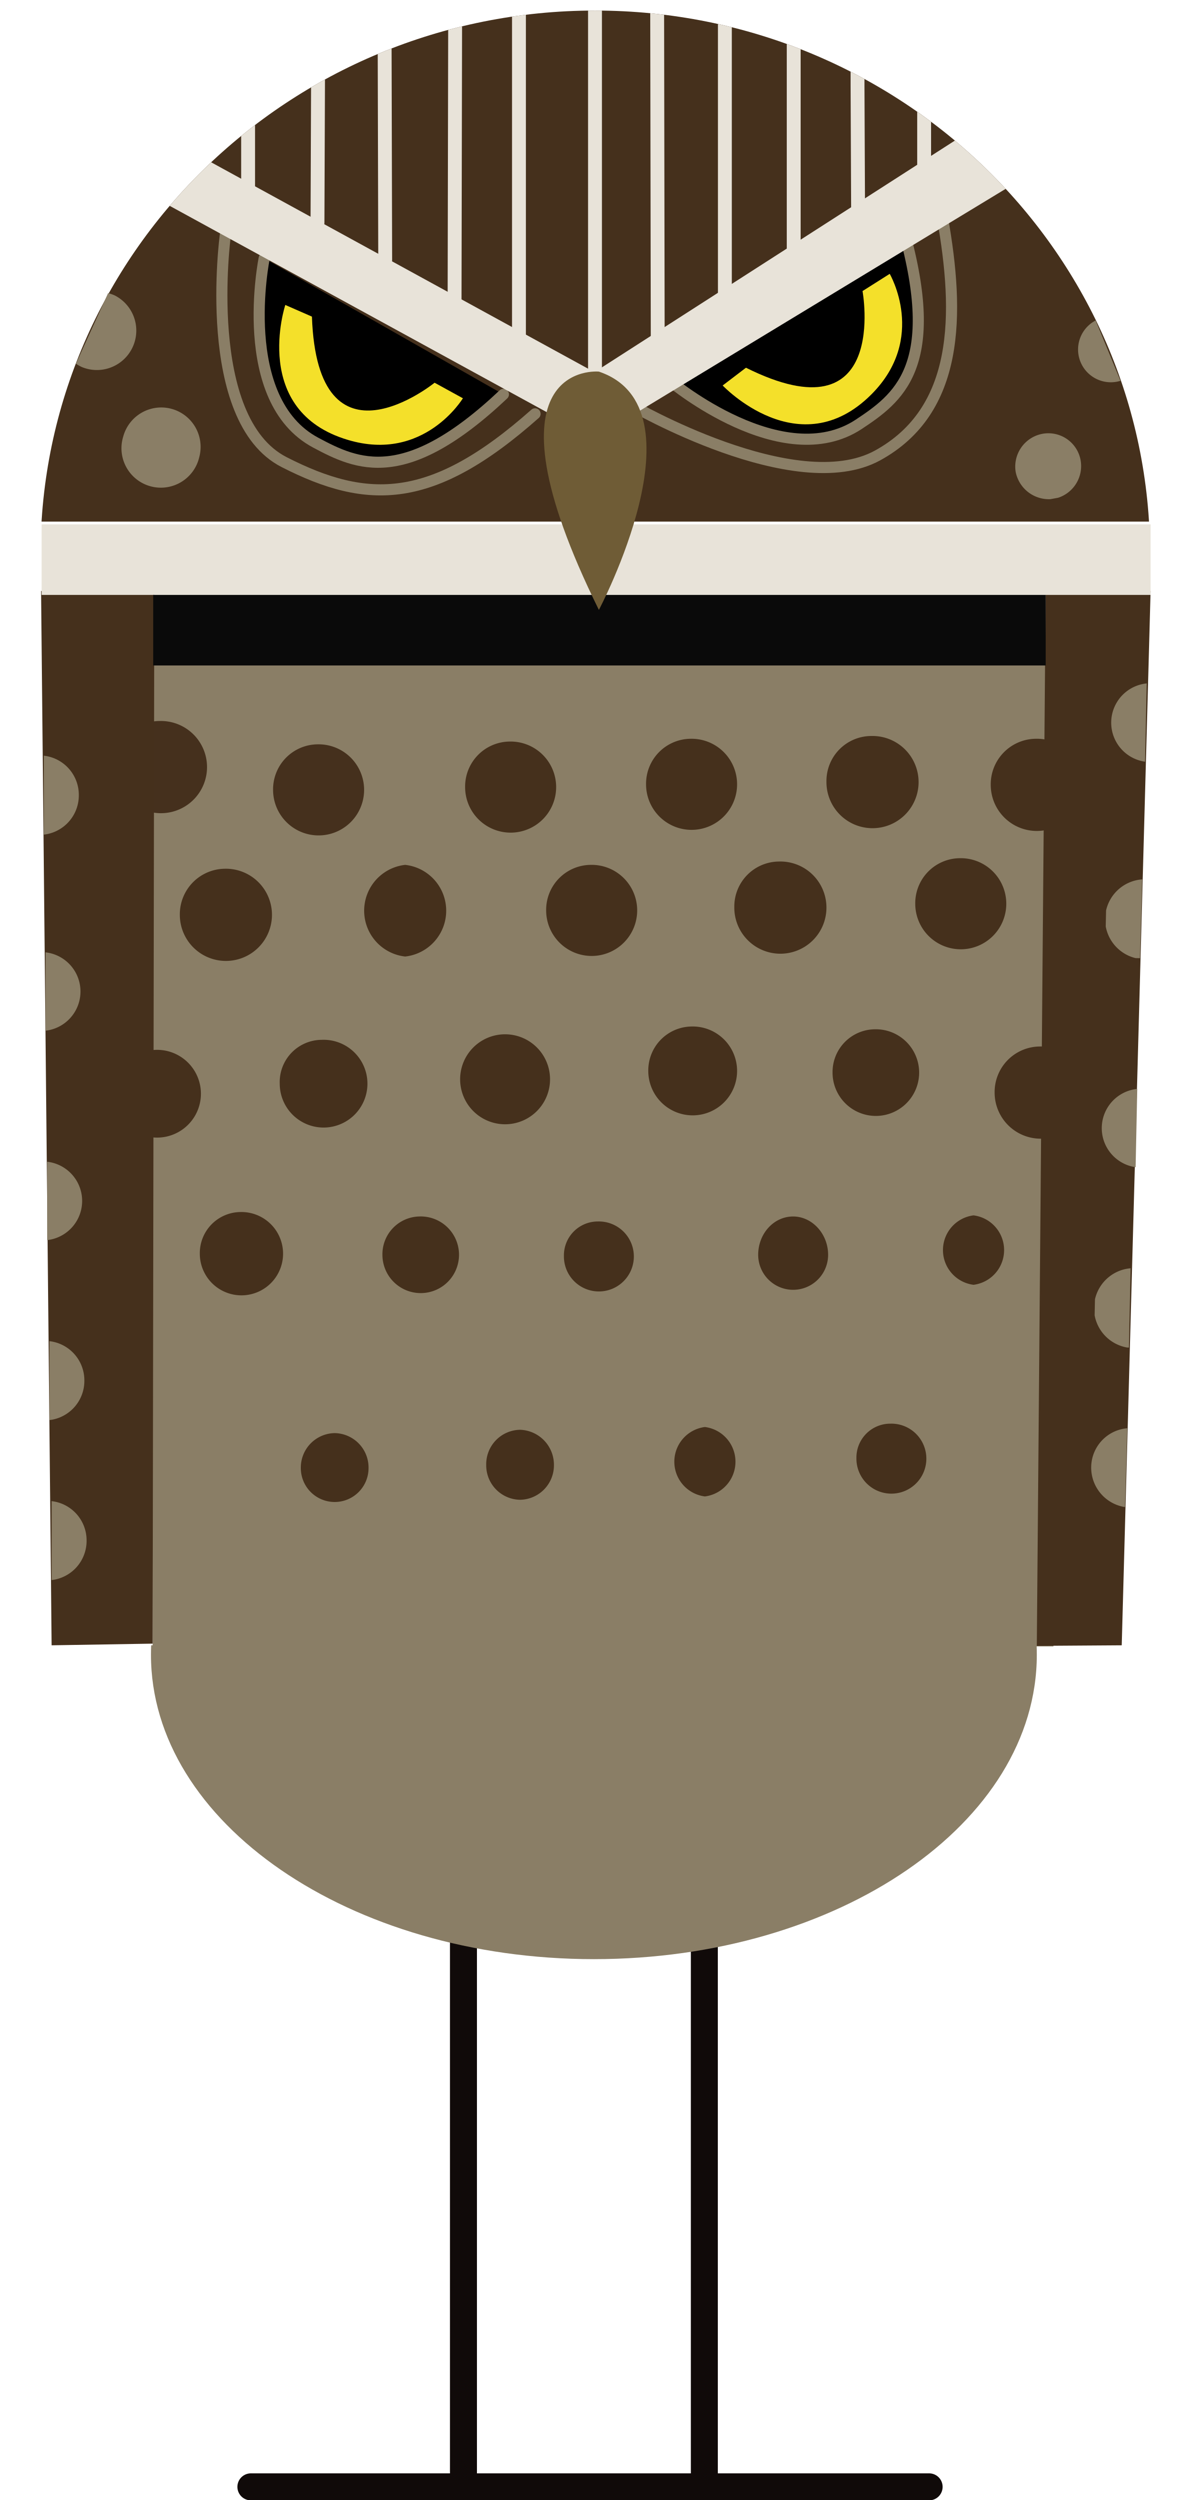 <svg class="borrowing-owl" xmlns="http://www.w3.org/2000/svg" xmlns:xlink="http://www.w3.org/1999/xlink" width="214.4" height="450.1" viewBox="0 0 214.4 450.1">
  <defs>
    <clipPath id="clip-path" transform="translate(7.3 1.9)">
      <polygon points="7.5 207.2 1.2 207.2 1.2 221.4 7.5 221.4 7.5 207.2 7.5 207.2" fill="none" clip-rule="evenodd"/>
    </clipPath>
    <clipPath id="clip-path-2" transform="translate(7.3 1.9)">
      <polygon points="7.2 169.5 0.9 169.5 0.9 183.7 7.2 183.7 7.2 169.5 7.2 169.5" fill="none" clip-rule="evenodd"/>
    </clipPath>
    <clipPath id="clip-path-3" transform="translate(7.3 1.9)">
      <polygon points="6.9 134.1 0.6 134.1 0.6 148.4 6.9 148.4 6.9 134.1 6.9 134.1" fill="none" clip-rule="evenodd"/>
    </clipPath>
    <clipPath id="clip-path-4" transform="translate(7.3 1.9)">
      <polygon points="7.9 239.5 1.6 239.5 1.6 253.8 7.9 253.8 7.9 239.5 7.9 239.5" fill="none" clip-rule="evenodd"/>
    </clipPath>
    <clipPath id="clip-path-5" transform="translate(7.3 1.9)">
      <polygon points="8.3 268.3 2 268.3 2 282.6 8.3 282.6 8.3 268.3 8.3 268.3" fill="none" clip-rule="evenodd"/>
    </clipPath>
    <clipPath id="clip-path-6" transform="translate(7.3 1.9)">
      <polygon points="191.2 193.9 197.6 194 197.3 208.3 190.9 208.2 191.2 193.9 191.2 193.9" fill="none" clip-rule="evenodd"/>
    </clipPath>
    <clipPath id="clip-path-7" transform="translate(7.3 1.9)">
      <polygon points="192.1 156.2 198.5 156.4 198.1 170.6 191.8 170.5 192.1 156.2 192.1 156.2" fill="none" clip-rule="evenodd"/>
    </clipPath>
    <clipPath id="clip-path-8" transform="translate(7.3 1.9)">
      <polygon points="193 120.9 199.3 121 199 135.3 192.6 135.2 193 120.9 193 120.9" fill="none" clip-rule="evenodd"/>
    </clipPath>
    <clipPath id="clip-path-9" transform="translate(7.3 1.9)">
      <polygon points="190.1 226.2 196.4 226.4 196.1 240.7 189.8 240.5 190.1 226.2 190.1 226.2" fill="none" clip-rule="evenodd"/>
    </clipPath>
    <clipPath id="clip-path-10" transform="translate(7.3 1.9)">
      <polygon points="189.5 255 195.8 255.2 195.4 269.4 189 269.2 189.5 255 189.5 255" fill="none" clip-rule="evenodd"/>
    </clipPath>
    <clipPath id="clip-path-11" transform="translate(7.3 1.9)">
      <polygon points="199.9 0 0 0 0 92 199.9 92 199.9 0 199.9 0" fill="none" clip-rule="evenodd"/>
    </clipPath>
    <clipPath id="clip-path-12" transform="translate(7.3 1.9)">
      <polygon points="190.1 55.8 185.1 57.8 189.6 68.8 194.6 66.7 190.1 55.8 190.1 55.8" fill="none" clip-rule="evenodd"/>
    </clipPath>
    <clipPath id="clip-path-13" transform="translate(7.3 1.9)">
      <polygon points="12.3 50.6 22.9 55.4 16.6 69.2 6 64.4 12.3 50.6 12.3 50.6" fill="none" clip-rule="evenodd"/>
    </clipPath>
    <clipPath id="clip-path-14" transform="translate(7.3 1.9)">
      <polygon points="186.8 75 174.6 77.3 176.8 88.9 188.9 86.7 186.8 75 186.8 75" fill="none" clip-rule="evenodd"/>
    </clipPath>
    <clipPath id="clip-path-15" transform="translate(7.3 1.9)">
      <polygon points="179.5 294.3 19.9 294.3 19.9 350.8 179.5 350.8 179.5 294.3 179.5 294.3" fill="none" clip-rule="evenodd"/>
    </clipPath>
    <clipPath id="clip-path-16" transform="translate(7.3 1.9)">
      <path d="M99.9,0c55.2,0,100,43.9,100,98s-44.8,98-100,98S0,152.1,0,98,44.8,0,99.9,0Z" fill="none" clip-rule="evenodd"/>
    </clipPath>
  </defs>
  <title>burrowing-owl</title>
  <g>
    <polygon points="189.8 119.7 27.5 119.7 27.5 296.4 189.8 296.4 189.8 119.7 189.8 119.7" fill="#8a7e66" fill-rule="evenodd"/>
    <path d="M76.2,341.3V445.8M119.6,338V445.8" transform="translate(7.3 1.9)" fill="none" stroke="#100a09" stroke-linecap="round" stroke-linejoin="round" stroke-width="4.86"/>
    <path d="M49.9,132.1a8.2,8.2,0,1,1-8,8.2,8.1,8.1,0,0,1,8-8.2Z" transform="translate(7.3 1.9)" fill="#45301d" fill-rule="evenodd"/>
    <path d="M21.5,127.9a8.3,8.3,0,1,1-8.1,8.2,8.1,8.1,0,0,1,8.1-8.2Z" transform="translate(7.3 1.9)" fill="#45301d" fill-rule="evenodd"/>
    <path d="M33.1,154.5a8.3,8.3,0,1,1-8,8.3,8.2,8.2,0,0,1,8-8.3Z" transform="translate(7.3 1.9)" fill="#45301c" fill-rule="evenodd"/>
    <path d="M65.7,153.8a8.3,8.3,0,0,1,0,16.5,8.3,8.3,0,0,1,0-16.5Z" transform="translate(7.3 1.9)" fill="#45301c" fill-rule="evenodd"/>
    <path d="M179.2,131.1a8.3,8.3,0,1,1-8,8.3,8.2,8.2,0,0,1,8-8.3Z" transform="translate(7.3 1.9)" fill="#45301c" fill-rule="evenodd"/>
    <path d="M179.9,186.5a8.3,8.3,0,1,1-8,8.3,8.2,8.2,0,0,1,8-8.3Z" transform="translate(7.3 1.9)" fill="#45301c" fill-rule="evenodd"/>
    <path d="M83.7,184.3a8.1,8.1,0,0,1,0,16.2,8.1,8.1,0,0,1,0-16.2Z" transform="translate(7.3 1.9)" fill="#45301c" fill-rule="evenodd"/>
    <path d="M117.2,182.9a8,8,0,1,1-7.7,7.9,7.9,7.9,0,0,1,7.7-7.9Z" transform="translate(7.3 1.9)" fill="#45301c" fill-rule="evenodd"/>
    <polygon points="207.3 106.4 202.1 296.2 186.8 296.3 188.4 106.3 207.3 106.4 207.3 106.4" fill="#45301c" fill-rule="evenodd"/>
    <path d="M150.3,183.4a7.8,7.8,0,1,1-7.6,7.8,7.7,7.7,0,0,1,7.6-7.8Z" transform="translate(7.3 1.9)" fill="#45301c" fill-rule="evenodd"/>
    <path d="M36,216.3a7.5,7.5,0,1,1-7.3,7.5,7.4,7.4,0,0,1,7.3-7.5Z" transform="translate(7.3 1.9)" fill="#45301c" fill-rule="evenodd"/>
    <path d="M21,187.1a7.9,7.9,0,0,1,0,15.8,7.9,7.9,0,0,1,0-15.8Z" transform="translate(7.3 1.9)" fill="#45301c" fill-rule="evenodd"/>
    <path d="M68.2,217.1a6.9,6.9,0,1,1-6.6,6.9,6.8,6.8,0,0,1,6.6-6.9Z" transform="translate(7.3 1.9)" fill="#45301c" fill-rule="evenodd"/>
    <path d="M100.4,218a6.3,6.3,0,1,1-6.1,6.2,6.1,6.1,0,0,1,6.1-6.2Z" transform="translate(7.3 1.9)" fill="#45301c" fill-rule="evenodd"/>
    <polygon points="7.4 106.4 9.3 296.2 27.5 295.9 27.8 106.3 7.4 106.4 7.4 106.4" fill="#45301c" fill-rule="evenodd"/>
    <path d="M53,256.1a6.2,6.2,0,0,1,6.1,6.3,6.1,6.1,0,1,1-12.2,0,6.2,6.2,0,0,1,6.1-6.3Z" transform="translate(7.3 1.9)" fill="#45301c" fill-rule="evenodd"/>
    <path d="M86.4,255.5a6.3,6.3,0,0,1,6.1,6.3,6.2,6.2,0,0,1-6.1,6.3,6.2,6.2,0,0,1-6.1-6.3,6.2,6.2,0,0,1,6.1-6.3Z" transform="translate(7.3 1.9)" fill="#45301c" fill-rule="evenodd"/>
    <path d="M119.7,255a6.3,6.3,0,0,1,0,12.5,6.3,6.3,0,0,1,0-12.5Z" transform="translate(7.3 1.9)" fill="#45301c" fill-rule="evenodd"/>
    <path d="M153.1,254.4a6.3,6.3,0,1,1-6.1,6.2,6.1,6.1,0,0,1,6.1-6.2Z" transform="translate(7.3 1.9)" fill="#45301c" fill-rule="evenodd"/>
    <path d="M168.1,216.9a6.3,6.3,0,0,1,0,12.5,6.3,6.3,0,0,1,0-12.5Z" transform="translate(7.3 1.9)" fill="#45301c" fill-rule="evenodd"/>
    <path d="M135.6,217.1c3.4,0,6.3,3.1,6.3,6.9a6.3,6.3,0,1,1-12.6,0c0-3.8,2.8-6.9,6.3-6.9Z" transform="translate(7.3 1.9)" fill="#45301c" fill-rule="evenodd"/>
    <path d="M99.1,153.8a8.2,8.2,0,1,1-8,8.2,8.1,8.1,0,0,1,8-8.2Z" transform="translate(7.3 1.9)" fill="#45301c" fill-rule="evenodd"/>
    <path d="M133,153.2a8.3,8.3,0,1,1-8,8.2,8.1,8.1,0,0,1,8-8.2Z" transform="translate(7.3 1.9)" fill="#45301c" fill-rule="evenodd"/>
    <path d="M165.6,152.6a8.2,8.2,0,1,1-8,8.2,8.1,8.1,0,0,1,8-8.2Z" transform="translate(7.3 1.9)" fill="#45301c" fill-rule="evenodd"/>
    <path d="M50.6,185.3a7.9,7.9,0,1,1-7.5,7.9,7.6,7.6,0,0,1,7.5-7.9Z" transform="translate(7.3 1.9)" fill="#45301c" fill-rule="evenodd"/>
    <path d="M84.5,131.6a8.2,8.2,0,1,1-8,8.2,8.1,8.1,0,0,1,8-8.2Z" transform="translate(7.3 1.9)" fill="#45301c" fill-rule="evenodd"/>
    <path d="M117.1,131.1a8.2,8.2,0,1,1-8,8.2,8.1,8.1,0,0,1,8-8.2Z" transform="translate(7.3 1.9)" fill="#45301c" fill-rule="evenodd"/>
    <path d="M149.7,130.6a8.3,8.3,0,1,1-8.1,8.2,8.1,8.1,0,0,1,8.1-8.2Z" transform="translate(7.3 1.9)" fill="#45301c" fill-rule="evenodd"/>
    <path d="M180.3,71.7a8.3,8.3,0,1,1-8,8.2,8.1,8.1,0,0,1,8-8.2Z" transform="translate(7.3 1.9)" fill="#dd743b" fill-rule="evenodd"/>
    <path d="M15.8,73.9a8.3,8.3,0,0,1,0,16.5,8.3,8.3,0,0,1,0-16.5Z" transform="translate(7.3 1.9)" fill="#dd743b" fill-rule="evenodd"/>
    <g clip-path="url(#clip-path)">
      <path d="M.4,207.2a7.1,7.1,0,0,1,0,14.2,7.1,7.1,0,0,1,0-14.2Z" transform="translate(7.3 1.9)" fill="#8a7e66" fill-rule="evenodd"/>
    </g>
    <g clip-path="url(#clip-path-2)">
      <path d="M.1,169.5a7.1,7.1,0,1,1,0,14.2,7.1,7.1,0,1,1,0-14.2Z" transform="translate(7.3 1.9)" fill="#8a7e66" fill-rule="evenodd"/>
    </g>
    <g clip-path="url(#clip-path-3)">
      <path d="M-.2,134.1a7.1,7.1,0,0,1,7.1,7.2,7.1,7.1,0,0,1-7.1,7.1,7.1,7.1,0,0,1-7.1-7.1,7.1,7.1,0,0,1,7.1-7.2Z" transform="translate(7.3 1.9)" fill="#8a7e66" fill-rule="evenodd"/>
    </g>
    <g clip-path="url(#clip-path-4)">
      <path d="M.8,239.5a7.1,7.1,0,0,1,7.1,7.2,7.1,7.1,0,0,1-7.1,7.1,7.1,7.1,0,0,1-7.1-7.1,7.1,7.1,0,0,1,7.1-7.2Z" transform="translate(7.3 1.9)" fill="#8a7e66" fill-rule="evenodd"/>
    </g>
    <g clip-path="url(#clip-path-5)">
      <path d="M1.2,268.3a7.1,7.1,0,0,1,7.1,7.1,7.1,7.1,0,0,1-7.1,7.2A7.2,7.2,0,0,1-6,275.4a7.1,7.1,0,0,1,7.2-7.1Z" transform="translate(7.3 1.9)" fill="#8a7e66" fill-rule="evenodd"/>
    </g>
    <g clip-path="url(#clip-path-6)">
      <path d="M198.4,194.1a7.1,7.1,0,1,0,7,7.3,7.2,7.2,0,0,0-7-7.3Z" transform="translate(7.3 1.9)" fill="#8a7e66" fill-rule="evenodd"/>
    </g>
    <g clip-path="url(#clip-path-7)">
      <path d="M199.3,156.4a7.2,7.2,0,1,0,6.9,7.3,7.1,7.1,0,0,0-6.9-7.3Z" transform="translate(7.3 1.9)" fill="#8a7e66" fill-rule="evenodd"/>
    </g>
    <g clip-path="url(#clip-path-8)">
      <path d="M200.1,121.1a7.1,7.1,0,1,0,7,7.3,7.1,7.1,0,0,0-7-7.3Z" transform="translate(7.3 1.9)" fill="#8a7e66" fill-rule="evenodd"/>
    </g>
    <g clip-path="url(#clip-path-9)">
      <path d="M197.2,226.4a7.2,7.2,0,1,0,7,7.3,7.1,7.1,0,0,0-7-7.3Z" transform="translate(7.3 1.9)" fill="#8a7e66" fill-rule="evenodd"/>
    </g>
    <g clip-path="url(#clip-path-10)">
      <path d="M196.6,255.2a7.1,7.1,0,0,0-7.3,6.9,7.2,7.2,0,0,0,6.9,7.4,7.1,7.1,0,0,0,7.3-6.9,7,7,0,0,0-6.9-7.4Z" transform="translate(7.3 1.9)" fill="#8a7e66" fill-rule="evenodd"/>
    </g>
    <g clip-path="url(#clip-path-11)">
      <path d="M99.9,0c55.2,0,100,43.9,100,98s-44.8,98-100,98S0,152.1,0,98,44.8,0,99.9,0Z" transform="translate(7.3 1.9)" fill="#45301c" fill-rule="evenodd"/>
    </g>
    <polygon points="207.3 94.4 7.5 94.4 7.5 107.1 207.3 107.1 207.3 94.4 207.3 94.4" fill="#e8e3d9" fill-rule="evenodd"/>
    <path d="M33.3,40.4S28.8,73.6,43.9,81.3,70.6,89,89.1,72.6M106.4,71s29.6,17.2,44.4,9.1,14.8-25.4,11.7-42.8" transform="translate(7.3 1.9)" fill="none" stroke="#8a7e66" stroke-linecap="round" stroke-linejoin="round" stroke-width="2"/>
    <path d="M113.7,66.9s20,16.6,33.7,7.6c7.1-4.7,14.7-10.3,8.4-33.9" transform="translate(7.3 1.9)" stroke="#8a7e66" stroke-linecap="round" stroke-linejoin="round" stroke-width="2" fill-rule="evenodd"/>
    <path d="M40.3,44.6s-5.2,25.5,9.3,33.2c7.5,4,16.1,8,33.8-8.7" transform="translate(7.3 1.9)" stroke="#8a7e66" stroke-linecap="round" stroke-linejoin="round" stroke-width="2" fill-rule="evenodd"/>
    <path d="M127.1,64.3l-4.2,3.2s13.8,14.6,26.8,1.6C159.8,59,153,47.4,153,47.4l-4.9,3.1s4.9,26.7-21,13.8Z" transform="translate(7.3 1.9)" fill="#f4e02a" fill-rule="evenodd"/>
    <path d="M48.9,55.1,44.1,53S37.8,72.1,55.4,77.3c13.7,4.1,20.7-7.5,20.7-7.5L71,67S49.9,84.1,48.9,55.1Z" transform="translate(7.3 1.9)" fill="#f4e02a" fill-rule="evenodd"/>
    <line x1="45.2" y1="447.7" x2="167.4" y2="447.7" fill="none" stroke="#100a09" stroke-linecap="round" stroke-linejoin="round" stroke-width="4.86"/>
    <g clip-path="url(#clip-path-12)">
      <path d="M190.5,55.6a6,6,0,0,1,7.8,3.2,5.9,5.9,0,1,1-7.8-3.2Z" transform="translate(7.3 1.9)" fill="#8a7e66" fill-rule="evenodd"/>
    </g>
    <g clip-path="url(#clip-path-13)">
      <path d="M13.4,51.3A7.1,7.1,0,0,0,4,54.8a7,7,0,0,0,3.5,9.4,7.1,7.1,0,0,0,5.9-12.9Z" transform="translate(7.3 1.9)" fill="#8a7e66" fill-rule="evenodd"/>
    </g>
    <path d="M23.6,71.7a7.1,7.1,0,0,0-8.7,5,7.1,7.1,0,1,0,13.7,3.7,7.1,7.1,0,0,0-5-8.7Z" transform="translate(7.3 1.9)" fill="#8a7e66" fill-rule="evenodd"/>
    <g clip-path="url(#clip-path-14)">
      <path d="M180.5,76.2a5.9,5.9,0,0,1,6.9,4.8,6,6,0,0,1-4.8,6.9,6.1,6.1,0,0,1-6.9-4.8,6,6,0,0,1,4.8-6.9Z" transform="translate(7.3 1.9)" fill="#8a7e66" fill-rule="evenodd"/>
    </g>
    <g clip-path="url(#clip-path-15)">
      <path d="M99.7,241.2c44,0,79.8,24.5,79.8,54.8s-35.8,54.8-79.8,54.8S19.9,326.2,19.9,296s35.7-54.8,79.8-54.8Z" transform="translate(7.3 1.9)" fill="#8a7e66" fill-rule="evenodd"/>
    </g>
    <polygon points="188.4 107.1 27.6 107.1 27.6 119.8 188.4 119.8 188.4 107.1 188.4 107.1" fill="#0a0a0a" fill-rule="evenodd"/>
    <g clip-path="url(#clip-path-16)">
      <line x1="44.7" y1="21.6" x2="44.7" y2="34.3" fill="#e8e3d9" stroke="#e8e3d9" stroke-linejoin="bevel" stroke-width="2.5"/>
      <line x1="57.3" y1="14.4" x2="57.2" y2="40.1" fill="#e8e3d9" stroke="#e8e3d9" stroke-linecap="round" stroke-linejoin="bevel" stroke-width="2.5"/>
      <line x1="69.3" y1="8.2" x2="69.4" y2="46.8" fill="#e8e3d9" stroke="#e8e3d9" stroke-linecap="round" stroke-linejoin="round" stroke-width="2.5"/>
      <line x1="82" y1="4.5" x2="81.9" y2="53.9" fill="#e8e3d9" stroke="#e8e3d9" stroke-linecap="round" stroke-linejoin="round" stroke-width="2.5"/>
      <line x1="93.5" y1="1.3" x2="93.5" y2="61.6" fill="#e8e3d9" stroke="#e8e3d9" stroke-linecap="round" stroke-linejoin="round" stroke-width="2.5"/>
      <line x1="107.2" y1="1.4" x2="107.2" y2="67.9" fill="#e8e3d9" stroke="#e8e3d9" stroke-linecap="round" stroke-linejoin="round" stroke-width="2.5"/>
      <line x1="118.4" y1="2.1" x2="118.5" y2="61" fill="#e8e3d9" stroke="#e8e3d9" stroke-linecap="round" stroke-linejoin="round" stroke-width="2.5"/>
      <line x1="130.6" y1="4.5" x2="130.6" y2="52.8" fill="#e8e3d9" stroke="#e8e3d9" stroke-linecap="round" stroke-linejoin="round" stroke-width="2.5"/>
      <line x1="143" y1="7.4" x2="143" y2="45.8" fill="#e8e3d9" stroke="#e8e3d9" stroke-linecap="round" stroke-linejoin="round" stroke-width="2.5"/>
      <polyline points="154.5 12.7 154.5 15.4 154.6 38" fill="#e8e3d9" stroke="#e8e3d9" stroke-linecap="round" stroke-linejoin="bevel" stroke-width="2.5" fill-rule="evenodd"/>
      <line x1="166.5" y1="20.3" x2="166.5" y2="29.8" fill="#e8e3d9" stroke="#e8e3d9" stroke-linecap="square" stroke-linejoin="round" stroke-width="2.5"/>
      <path d="M166,22.6l1.2-1.1c3.1,3.1,6.4,6,8.5,9.5L99.8,77l-77-42.1,7-8.1,70,38.3L166,22.6Z" transform="translate(7.3 1.9)" fill="#e8e3d9" fill-rule="evenodd"/>
    </g>
    <path d="M100.6,65s-22.3-2.2,0,42.9c0,0,19.3-36.4,0-42.9Z" transform="translate(7.3 1.9)" fill="#6f5c36" fill-rule="evenodd"/>
  </g>
</svg>
